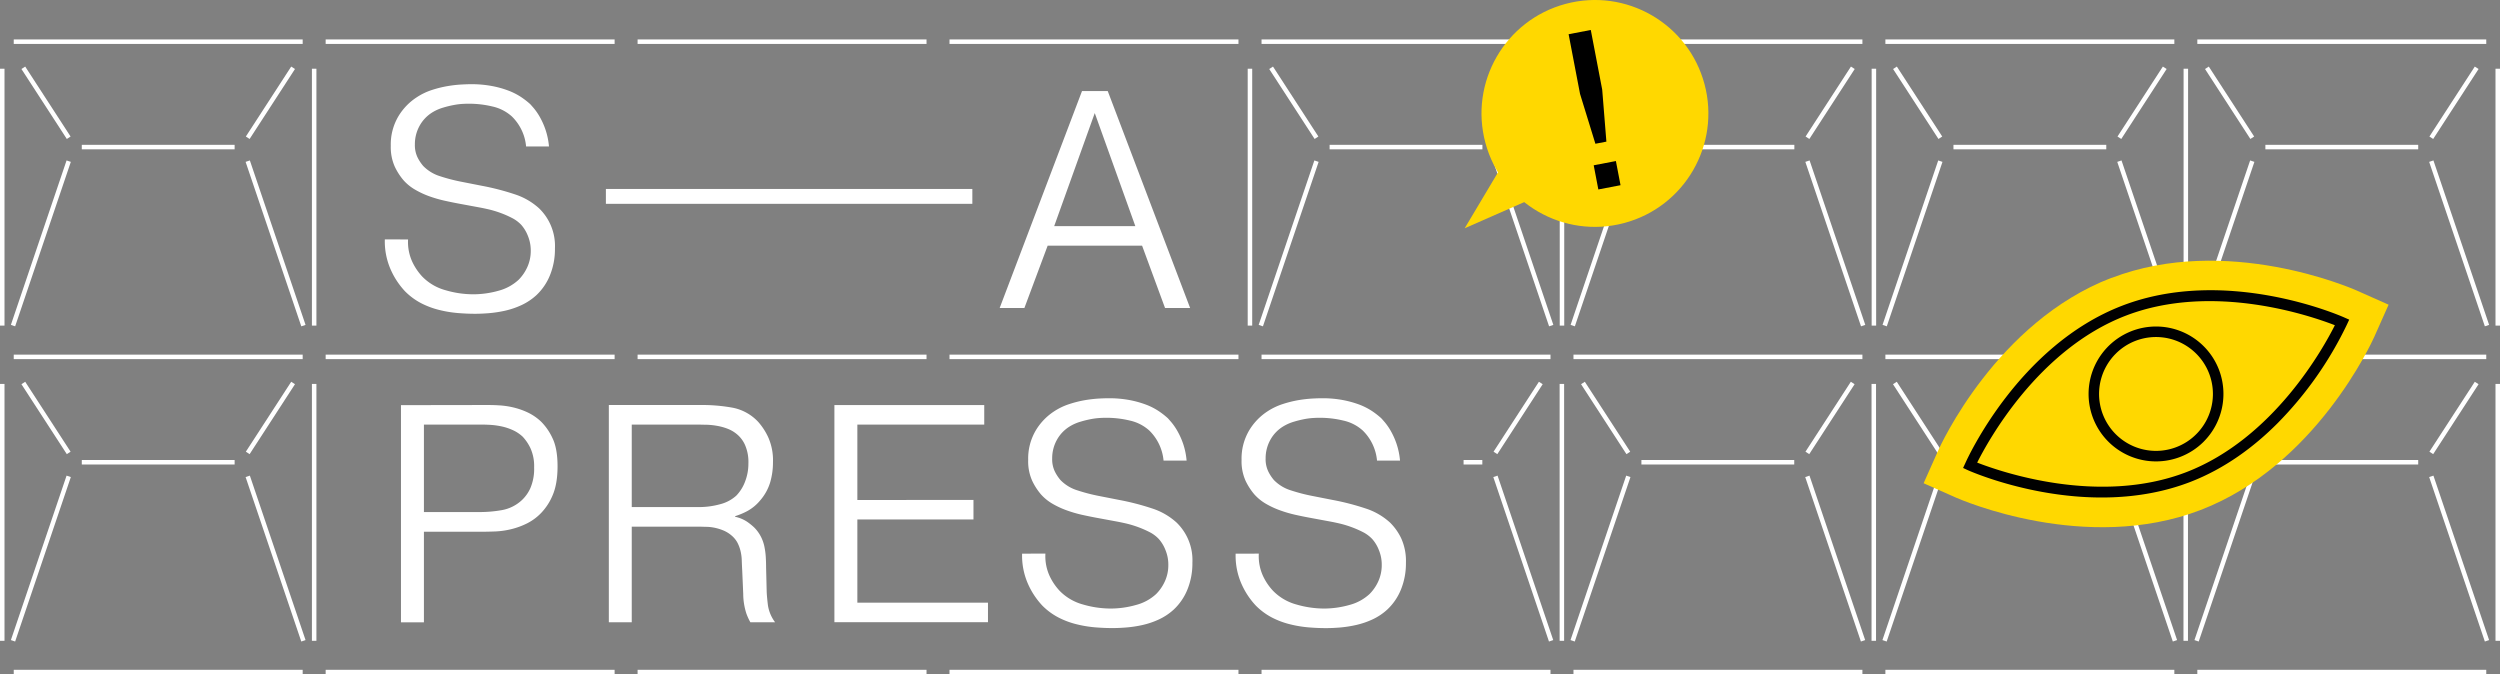 <svg xmlns="http://www.w3.org/2000/svg" viewBox="0 0 1112 299.93"><rect x="0" y="0" width="1112" height="299.93" fill="#808080" stroke="none"/><defs><style>.cls-1,.cls-2{fill:none;}.cls-1{stroke:#fff;stroke-miterlimit:10;stroke-width:2px;}.cls-3{fill:#fff;}.cls-4{fill:#ffd800;}</style></defs><title>Ресурс 6</title><g id="Слой_2" data-name="Слой 2"><g id="содержание"><line class="cls-1" x1="134.63" y1="18.54" x2="6.11" y2="18.54"/><line class="cls-1" x1="273.38" y1="18.54" x2="144.85" y2="18.54"/><line class="cls-1" x1="412.12" y1="18.54" x2="283.6" y2="18.54"/><line class="cls-1" x1="550.87" y1="18.54" x2="422.34" y2="18.54"/><line class="cls-1" x1="1" y1="30.57" x2="1" y2="144.83"/><line class="cls-1" x1="36.38" y1="65.42" x2="104.36" y2="65.42"/><line class="cls-1" x1="30.56" y1="61.27" x2="10.37" y2="30.15"/><line class="cls-1" x1="30.56" y1="71.68" x2="5.79" y2="144.83"/><line class="cls-1" x1="139.74" y1="30.57" x2="139.74" y2="144.83"/><line class="cls-1" x1="110.19" y1="61.27" x2="130.37" y2="30.15"/><line class="cls-1" x1="110.19" y1="71.68" x2="134.96" y2="144.83"/><line class="cls-1" x1="134.63" y1="158.74" x2="6.11" y2="158.74"/><line class="cls-1" x1="273.38" y1="158.74" x2="144.85" y2="158.74"/><line class="cls-1" x1="412.12" y1="158.74" x2="283.6" y2="158.74"/><line class="cls-1" x1="550.87" y1="158.74" x2="422.34" y2="158.74"/><line class="cls-1" x1="555.98" y1="30.57" x2="555.98" y2="144.83"/><line class="cls-1" x1="1" y1="170.77" x2="1" y2="285.03"/><line class="cls-1" x1="36.38" y1="205.61" x2="104.36" y2="205.61"/><line class="cls-1" x1="30.56" y1="201.46" x2="10.37" y2="170.35"/><line class="cls-1" x1="30.56" y1="211.88" x2="5.79" y2="285.03"/><line class="cls-1" x1="139.74" y1="170.77" x2="139.74" y2="285.03"/><line class="cls-1" x1="110.19" y1="201.46" x2="130.37" y2="170.35"/><line class="cls-1" x1="110.19" y1="211.88" x2="134.96" y2="285.03"/><line class="cls-1" x1="134.63" y1="298.93" x2="6.11" y2="298.93"/><line class="cls-1" x1="273.38" y1="298.93" x2="144.85" y2="298.93"/><line class="cls-1" x1="412.12" y1="298.93" x2="283.6" y2="298.93"/><line class="cls-1" x1="550.87" y1="298.93" x2="422.34" y2="298.93"/><line class="cls-1" x1="689.66" y1="18.54" x2="561.13" y2="18.54"/><line class="cls-1" x1="828.4" y1="18.54" x2="699.88" y2="18.54"/><line class="cls-1" x1="967.15" y1="18.54" x2="838.62" y2="18.54"/><line class="cls-1" x1="1105.89" y1="18.54" x2="977.37" y2="18.54"/><line class="cls-1" x1="591.41" y1="65.42" x2="659.38" y2="65.42"/><line class="cls-1" x1="585.58" y1="61.27" x2="565.39" y2="30.15"/><line class="cls-1" x1="585.58" y1="71.68" x2="560.81" y2="144.83"/><line class="cls-1" x1="694.77" y1="30.57" x2="694.77" y2="144.83"/><line class="cls-1" x1="665.21" y1="61.27" x2="685.4" y2="30.15"/><line class="cls-1" x1="665.21" y1="71.68" x2="689.98" y2="144.83"/><line class="cls-1" x1="730.15" y1="65.42" x2="798.13" y2="65.42"/><line class="cls-1" x1="724.32" y1="61.27" x2="704.14" y2="30.15"/><line class="cls-1" x1="724.32" y1="71.68" x2="699.55" y2="144.83"/><line class="cls-1" x1="833.51" y1="30.57" x2="833.51" y2="144.83"/><line class="cls-1" x1="803.96" y1="61.27" x2="824.14" y2="30.15"/><line class="cls-1" x1="803.96" y1="71.68" x2="828.73" y2="144.83"/><line class="cls-1" x1="868.9" y1="65.42" x2="936.87" y2="65.42"/><line class="cls-1" x1="863.07" y1="61.27" x2="842.88" y2="30.15"/><line class="cls-1" x1="863.07" y1="71.68" x2="838.3" y2="144.83"/><line class="cls-1" x1="972.26" y1="30.57" x2="972.26" y2="144.83"/><line class="cls-1" x1="942.7" y1="61.27" x2="962.88" y2="30.15"/><line class="cls-1" x1="942.7" y1="71.68" x2="967.47" y2="144.83"/><line class="cls-1" x1="1007.64" y1="65.42" x2="1075.62" y2="65.42"/><line class="cls-1" x1="1001.81" y1="61.27" x2="981.63" y2="30.15"/><line class="cls-1" x1="1001.81" y1="71.68" x2="977.04" y2="144.83"/><line class="cls-1" x1="1111" y1="30.57" x2="1111" y2="144.83"/><line class="cls-1" x1="1081.44" y1="61.27" x2="1101.63" y2="30.15"/><line class="cls-1" x1="1081.44" y1="71.68" x2="1106.21" y2="144.83"/><line class="cls-1" x1="689.66" y1="158.74" x2="561.13" y2="158.74"/><line class="cls-1" x1="828.4" y1="158.74" x2="699.88" y2="158.74"/><line class="cls-1" x1="967.15" y1="158.74" x2="838.62" y2="158.74"/><line class="cls-1" x1="1105.89" y1="158.74" x2="977.37" y2="158.74"/><line class="cls-1" x1="651" y1="205.61" x2="659.34" y2="205.61"/><line class="cls-2" x1="585.53" y1="201.46" x2="565.35" y2="170.35"/><line class="cls-2" x1="585.53" y1="211.88" x2="560.76" y2="285.03"/><line class="cls-1" x1="694.72" y1="170.77" x2="694.72" y2="285.03"/><line class="cls-1" x1="665.17" y1="201.46" x2="685.35" y2="170.35"/><line class="cls-1" x1="665.17" y1="211.88" x2="689.93" y2="285.03"/><line class="cls-1" x1="730.1" y1="205.61" x2="798.08" y2="205.61"/><line class="cls-1" x1="724.28" y1="201.46" x2="704.09" y2="170.35"/><line class="cls-1" x1="724.28" y1="211.88" x2="699.51" y2="285.03"/><line class="cls-1" x1="833.46" y1="170.77" x2="833.46" y2="285.03"/><line class="cls-1" x1="803.91" y1="201.46" x2="824.09" y2="170.35"/><line class="cls-1" x1="803.91" y1="211.88" x2="828.68" y2="285.03"/><line class="cls-1" x1="868.85" y1="205.61" x2="936.83" y2="205.61"/><line class="cls-1" x1="863.02" y1="201.46" x2="842.84" y2="170.35"/><line class="cls-1" x1="863.02" y1="211.88" x2="838.25" y2="285.03"/><line class="cls-1" x1="972.21" y1="170.77" x2="972.21" y2="285.03"/><line class="cls-1" x1="942.65" y1="201.46" x2="962.84" y2="170.35"/><line class="cls-1" x1="942.65" y1="211.88" x2="967.42" y2="285.03"/><line class="cls-1" x1="1007.64" y1="205.61" x2="1075.62" y2="205.61"/><line class="cls-1" x1="1001.81" y1="201.46" x2="981.63" y2="170.35"/><line class="cls-1" x1="1001.81" y1="211.88" x2="977.04" y2="285.03"/><line class="cls-1" x1="1111" y1="170.77" x2="1111" y2="285.03"/><line class="cls-1" x1="1081.44" y1="201.46" x2="1101.63" y2="170.35"/><line class="cls-1" x1="1081.44" y1="211.88" x2="1106.21" y2="285.03"/><line class="cls-1" x1="689.66" y1="298.93" x2="561.13" y2="298.93"/><line class="cls-1" x1="828.4" y1="298.93" x2="699.88" y2="298.93"/><line class="cls-1" x1="967.15" y1="298.93" x2="838.62" y2="298.93"/><line class="cls-1" x1="1105.89" y1="298.93" x2="977.37" y2="298.93"/><path class="cls-3" d="M215.89,180.15c1.74,0,3.68,0,5.79.14a35.52,35.52,0,0,1,6.49.9,32.53,32.53,0,0,1,6.56,2.27,23,23,0,0,1,6,4.14,25.47,25.47,0,0,1,5,7.25q2.26,4.62,2.27,12.49t-2.21,13a25.47,25.47,0,0,1-5,7.73,22.89,22.89,0,0,1-6.42,4.76,33.22,33.22,0,0,1-7,2.55,36.35,36.35,0,0,1-6.83,1q-3.32.13-6.07.14H188.56v40.29H178.35v-96.6Zm-27.33,47.61h25.26a55.54,55.54,0,0,0,9.24-.83,17.5,17.5,0,0,0,9-4.41,16.6,16.6,0,0,0,3.87-5.45,21.79,21.79,0,0,0,1.65-9.18,19.25,19.25,0,0,0-1.65-8.56,20.11,20.11,0,0,0-3.45-5.1,16.37,16.37,0,0,0-4.35-2.9,24.81,24.81,0,0,0-5-1.66,34.33,34.33,0,0,0-5-.69c-1.62-.09-3.06-.13-4.35-.13H188.56Z"/><path class="cls-3" d="M270.81,180.15h41a74.74,74.74,0,0,1,14.28,1.24,21,21,0,0,1,11.11,6.21,27.91,27.91,0,0,1,4.48,6.84,25.06,25.06,0,0,1,2.14,11.1,31.92,31.92,0,0,1-1.24,9,21.88,21.88,0,0,1-4.55,8.15,19.55,19.55,0,0,1-5.73,4.69,31.7,31.7,0,0,1-5.31,2.21v.27a15.35,15.35,0,0,1,5.52,2.35,27,27,0,0,1,2.9,2.35,16.5,16.5,0,0,1,3,4.07,17.47,17.47,0,0,1,1.59,4.48,33,33,0,0,1,.62,4.69c.09,1.57.14,3.13.14,4.69l.27,10.91q.13,2.47.56,5.93a16.88,16.88,0,0,0,3.17,7.45h-11a25.4,25.4,0,0,1-1.79-3.93,28.77,28.77,0,0,1-1.38-8.63L330.15,254c-.09-1.65-.16-3.22-.21-4.69a20.45,20.45,0,0,0-.55-4.21,16.2,16.2,0,0,0-1.38-3.72,11,11,0,0,0-2.69-3.25,13.76,13.76,0,0,0-3.45-2.14,21.94,21.94,0,0,0-3.66-1.17,20.16,20.16,0,0,0-3.58-.48c-1.16,0-2.19-.07-3.11-.07H281v42.5H270.81ZM281,225.55h29.81a35.36,35.36,0,0,0,9.38-1.24,16.82,16.82,0,0,0,7.32-3.86,18,18,0,0,0,3.86-6.14,22,22,0,0,0,1.52-8.21,18.83,18.83,0,0,0-1.52-8.21,13.11,13.11,0,0,0-3.45-4.63,14.63,14.63,0,0,0-4.27-2.55,24.87,24.87,0,0,0-4.77-1.31,32.3,32.3,0,0,0-4.69-.48c-1.52,0-2.83-.07-3.93-.07H281Z"/><path class="cls-3" d="M433,222.38v8.69H381.35v37h58.1v8.69H371.14v-96.6h66.65v8.7H381.35v33.53Z"/><path class="cls-3" d="M465,246.25a21,21,0,0,0,2,10.22,25.44,25.44,0,0,0,4.34,6.34,22.91,22.91,0,0,0,10.42,6.08,44.15,44.15,0,0,0,12.08,1.79,41.18,41.18,0,0,0,11.45-1.59,21,21,0,0,0,9-4.9,19.29,19.29,0,0,0,3.86-5.65,17.25,17.25,0,0,0,1.52-7.32,16.88,16.88,0,0,0-1.24-6.48,16.2,16.2,0,0,0-3-5,14.91,14.91,0,0,0-4.2-3.11,46.64,46.64,0,0,0-10.35-3.79c-1.62-.37-2.93-.64-3.94-.83l-9.66-1.79q-3-.56-6.35-1.31a55.64,55.64,0,0,1-6.55-1.94,38.09,38.09,0,0,1-6.21-2.89,21.25,21.25,0,0,1-5.18-4.21,27.36,27.36,0,0,1-3.86-6,21,21,0,0,1-1.79-9.31,24.61,24.61,0,0,1,3.31-13,26.16,26.16,0,0,1,8.28-8.63,28,28,0,0,1,6.83-3.24,49.35,49.35,0,0,1,7-1.73,60.1,60.1,0,0,1,6.07-.69c1.79-.09,3.2-.13,4.21-.13a49.42,49.42,0,0,1,9.45.82,44.5,44.5,0,0,1,7.38,2.07,28.44,28.44,0,0,1,5.52,2.83,35.34,35.34,0,0,1,4,3.11c.27.27.82.9,1.65,1.86a26.49,26.49,0,0,1,2.62,3.8,33.46,33.46,0,0,1,2.56,5.65,31.85,31.85,0,0,1,1.58,7.59H517.55a21.44,21.44,0,0,0-6.35-13.38,19,19,0,0,0-8.62-4.42,44.37,44.37,0,0,0-10.42-1.24c-.55,0-1.43,0-2.62.07a30.84,30.84,0,0,0-4.07.48,45.58,45.58,0,0,0-4.83,1.18,19.61,19.61,0,0,0-4.63,2,16.16,16.16,0,0,0-5.93,6.14,16.85,16.85,0,0,0-2.07,8.21,12.56,12.56,0,0,0,1.24,5.93,18.49,18.49,0,0,0,2.49,3.73,17.83,17.83,0,0,0,7.52,4.55,78.74,78.74,0,0,0,9.59,2.49l9.11,1.79a111.48,111.48,0,0,1,14.42,3.73,29.59,29.59,0,0,1,11,6.34,23.28,23.28,0,0,1,7,17.81,30.86,30.86,0,0,1-2.21,11.93,25,25,0,0,1-6.07,8.9,25.84,25.84,0,0,1-6.63,4.42,36.23,36.23,0,0,1-7.31,2.48A52.3,52.3,0,0,1,501,279.1q-3.45.27-6.21.27-3.72,0-7.79-.34a51.88,51.88,0,0,1-8.22-1.38,36.29,36.29,0,0,1-8-3,28.82,28.82,0,0,1-7.18-5.31,34.52,34.52,0,0,1-6.07-9,31.22,31.22,0,0,1-2.9-14.08Z"/><path class="cls-3" d="M559.92,246.25a21,21,0,0,0,2,10.22,25.18,25.18,0,0,0,4.35,6.34,22.93,22.93,0,0,0,10.41,6.08,44.21,44.21,0,0,0,12.08,1.79,41.18,41.18,0,0,0,11.45-1.59,21,21,0,0,0,9-4.9,19.31,19.31,0,0,0,3.87-5.65,17.4,17.4,0,0,0,1.52-7.32,16.89,16.89,0,0,0-1.25-6.48,16.19,16.19,0,0,0-3-5,15.11,15.11,0,0,0-4.21-3.11,46.64,46.64,0,0,0-10.35-3.79c-1.61-.37-2.92-.64-3.93-.83l-9.66-1.79c-2-.37-4.14-.81-6.35-1.31a55.23,55.23,0,0,1-6.56-1.94,38.09,38.09,0,0,1-6.21-2.89,21,21,0,0,1-5.17-4.21,27.36,27.36,0,0,1-3.87-6,21.19,21.19,0,0,1-1.79-9.31,24.61,24.61,0,0,1,3.31-13,26.16,26.16,0,0,1,8.28-8.63,28.17,28.17,0,0,1,6.83-3.24,49.68,49.68,0,0,1,7-1.73,60.1,60.1,0,0,1,6.07-.69c1.8-.09,3.2-.13,4.21-.13a49.28,49.28,0,0,1,9.45.82,44.91,44.91,0,0,1,7.39,2.07,29,29,0,0,1,5.52,2.83,35.16,35.16,0,0,1,4,3.11c.28.27.83.9,1.66,1.86a27.33,27.33,0,0,1,2.62,3.8,32.71,32.71,0,0,1,2.55,5.65,32.33,32.33,0,0,1,1.59,7.59H612.5a21.44,21.44,0,0,0-6.35-13.38,19,19,0,0,0-8.63-4.42,44.37,44.37,0,0,0-10.42-1.24c-.55,0-1.42,0-2.62.07a31,31,0,0,0-4.07.48,45.58,45.58,0,0,0-4.83,1.18,19.72,19.72,0,0,0-4.62,2,16.12,16.12,0,0,0-5.94,6.14,16.85,16.85,0,0,0-2.07,8.21,12.56,12.56,0,0,0,1.25,5.93,18.09,18.09,0,0,0,2.48,3.73,17.89,17.89,0,0,0,7.52,4.55,78.74,78.74,0,0,0,9.59,2.49l9.11,1.79a111.48,111.48,0,0,1,14.42,3.73,29.51,29.51,0,0,1,11,6.34,24.68,24.68,0,0,1,4.9,6.9,24.34,24.34,0,0,1,2.14,10.91,30.86,30.86,0,0,1-2.21,11.93,25,25,0,0,1-6.07,8.9,25.62,25.62,0,0,1-6.62,4.42,36.32,36.32,0,0,1-7.32,2.48,52.16,52.16,0,0,1-7.17,1.11c-2.31.18-4.37.27-6.21.27q-3.74,0-7.8-.34a51.76,51.76,0,0,1-8.21-1.38,36.56,36.56,0,0,1-8-3,29,29,0,0,1-7.17-5.31,34.28,34.28,0,0,1-6.07-9,31.09,31.09,0,0,1-2.9-14.08Z"/><path class="cls-3" d="M181.51,106.51a21,21,0,0,0,2,10.2,25.63,25.63,0,0,0,4.34,6.34,22.81,22.81,0,0,0,10.4,6.06,43.64,43.64,0,0,0,12.06,1.79,41.48,41.48,0,0,0,11.44-1.58,21.12,21.12,0,0,0,8.95-4.89,19.42,19.42,0,0,0,3.86-5.65,17.36,17.36,0,0,0,1.52-7.31,17.05,17.05,0,0,0-1.24-6.47,16.51,16.51,0,0,0-3-5,15.29,15.29,0,0,0-4.21-3.1,44,44,0,0,0-5.23-2.27,46.14,46.14,0,0,0-5.1-1.52c-1.61-.36-2.92-.64-3.93-.82l-9.65-1.79q-3-.56-6.33-1.31a57,57,0,0,1-6.55-1.93,37.65,37.65,0,0,1-6.2-2.9,20.75,20.75,0,0,1-5.17-4.2,27.19,27.19,0,0,1-3.86-6,21.2,21.2,0,0,1-1.79-9.3,24.57,24.57,0,0,1,3.31-13,26.06,26.06,0,0,1,8.27-8.61A27.93,27.93,0,0,1,192.19,40a48.82,48.82,0,0,1,7-1.72,54.67,54.67,0,0,1,6.06-.69c1.79-.09,3.19-.14,4.2-.14a49.2,49.2,0,0,1,9.44.83,42.77,42.77,0,0,1,7.37,2.07,28.17,28.17,0,0,1,5.52,2.82,35,35,0,0,1,4,3.1c.28.28.83.9,1.66,1.86a26.94,26.94,0,0,1,2.61,3.79,33.06,33.06,0,0,1,2.55,5.65,32.25,32.25,0,0,1,1.59,7.58H234a20.92,20.92,0,0,0-2.2-7.72,21.2,21.2,0,0,0-4.14-5.65,19.09,19.09,0,0,0-8.61-4.41,44.8,44.8,0,0,0-10.4-1.24c-.56,0-1.43,0-2.62.07a29.39,29.39,0,0,0-4.07.49,43.5,43.5,0,0,0-4.82,1.17,19.72,19.72,0,0,0-4.62,2A16.11,16.11,0,0,0,186.61,56a16.82,16.82,0,0,0-2.07,8.2,12.52,12.52,0,0,0,1.24,5.92,18.4,18.4,0,0,0,2.48,3.72,17.85,17.85,0,0,0,7.51,4.55,78.57,78.57,0,0,0,9.58,2.48l9.09,1.79a110.77,110.77,0,0,1,14.4,3.72,29.6,29.6,0,0,1,11,6.34,23.28,23.28,0,0,1,7,17.78,30.8,30.8,0,0,1-2.21,11.92,25.07,25.07,0,0,1-6.06,8.89,26.37,26.37,0,0,1-6.62,4.41,36.77,36.77,0,0,1-7.3,2.48,53.42,53.42,0,0,1-7.17,1.1q-3.43.27-6.2.27-3.72,0-7.78-.34a51.64,51.64,0,0,1-8.2-1.38,36.68,36.68,0,0,1-8-3,28.78,28.78,0,0,1-7.17-5.31,34.37,34.37,0,0,1-6.06-9,31.19,31.19,0,0,1-2.9-14.06Z"/><path class="cls-3" d="M269.5,84.05h163v6.61h-163Z"/><path class="cls-3" d="M455.65,137h-11L481.28,40.5h11.44L529.37,137H518.21L508,109.27H466ZM505,100.59l-18.05-50.3-18.05,50.3Z"/><circle class="cls-4" cx="709.43" cy="50.45" r="50.45" transform="translate(11.07 185.1) rotate(-14.98)"/><polyline class="cls-4" points="690.62 84.33 651.49 101.54 673.43 64.72"/><path d="M707.58,13.33l5.08,26.54L714.52,63l-4.89.94L702.8,41.76l-5.08-26.54Zm1.3,60.19,9.87-1.89,2.06,10.75-9.87,1.89Z"/><path class="cls-4" d="M939.17,123.58h0C888,143.23,863,198.3,862,200.63l-1.47,3.31-4.91,11,11,4.89,3.3,1.47c2.34,1,57.79,25.19,108.94,5.54s76.18-74.72,77.22-77l1.47-3.31,4.9-11-11-4.89-3.3-1.47c-2.34-1-57.79-25.19-108.94-5.54Z"/><path d="M1013.09,188.22c-10.35,10.39-23.34,20.18-39,26.21h0c-46.08,17.7-96.64-4.33-98.77-5.28l-2.14-1,1-2.15c.95-2.13,23.76-52.35,69.83-70.05s96.64,4.33,98.77,5.28l2.15.95-1,2.15A162,162,0,0,1,1013.09,188.22Zm-40.71,21.83c39-15,61.22-55.52,66.17-65.39-10.29-4-54-19.23-92.94-4.27s-61.21,55.51-66.16,65.38c10.29,4,54,19.23,92.93,4.28Z"/><path d="M980.25,196.41A30,30,0,1,1,987,164.46h0a30.07,30.07,0,0,1-6.76,31.95Zm-39.18-39.07a25.32,25.32,0,1,0,8.85-5.75A25.21,25.21,0,0,0,941.07,157.34Z"/></g></g></svg>